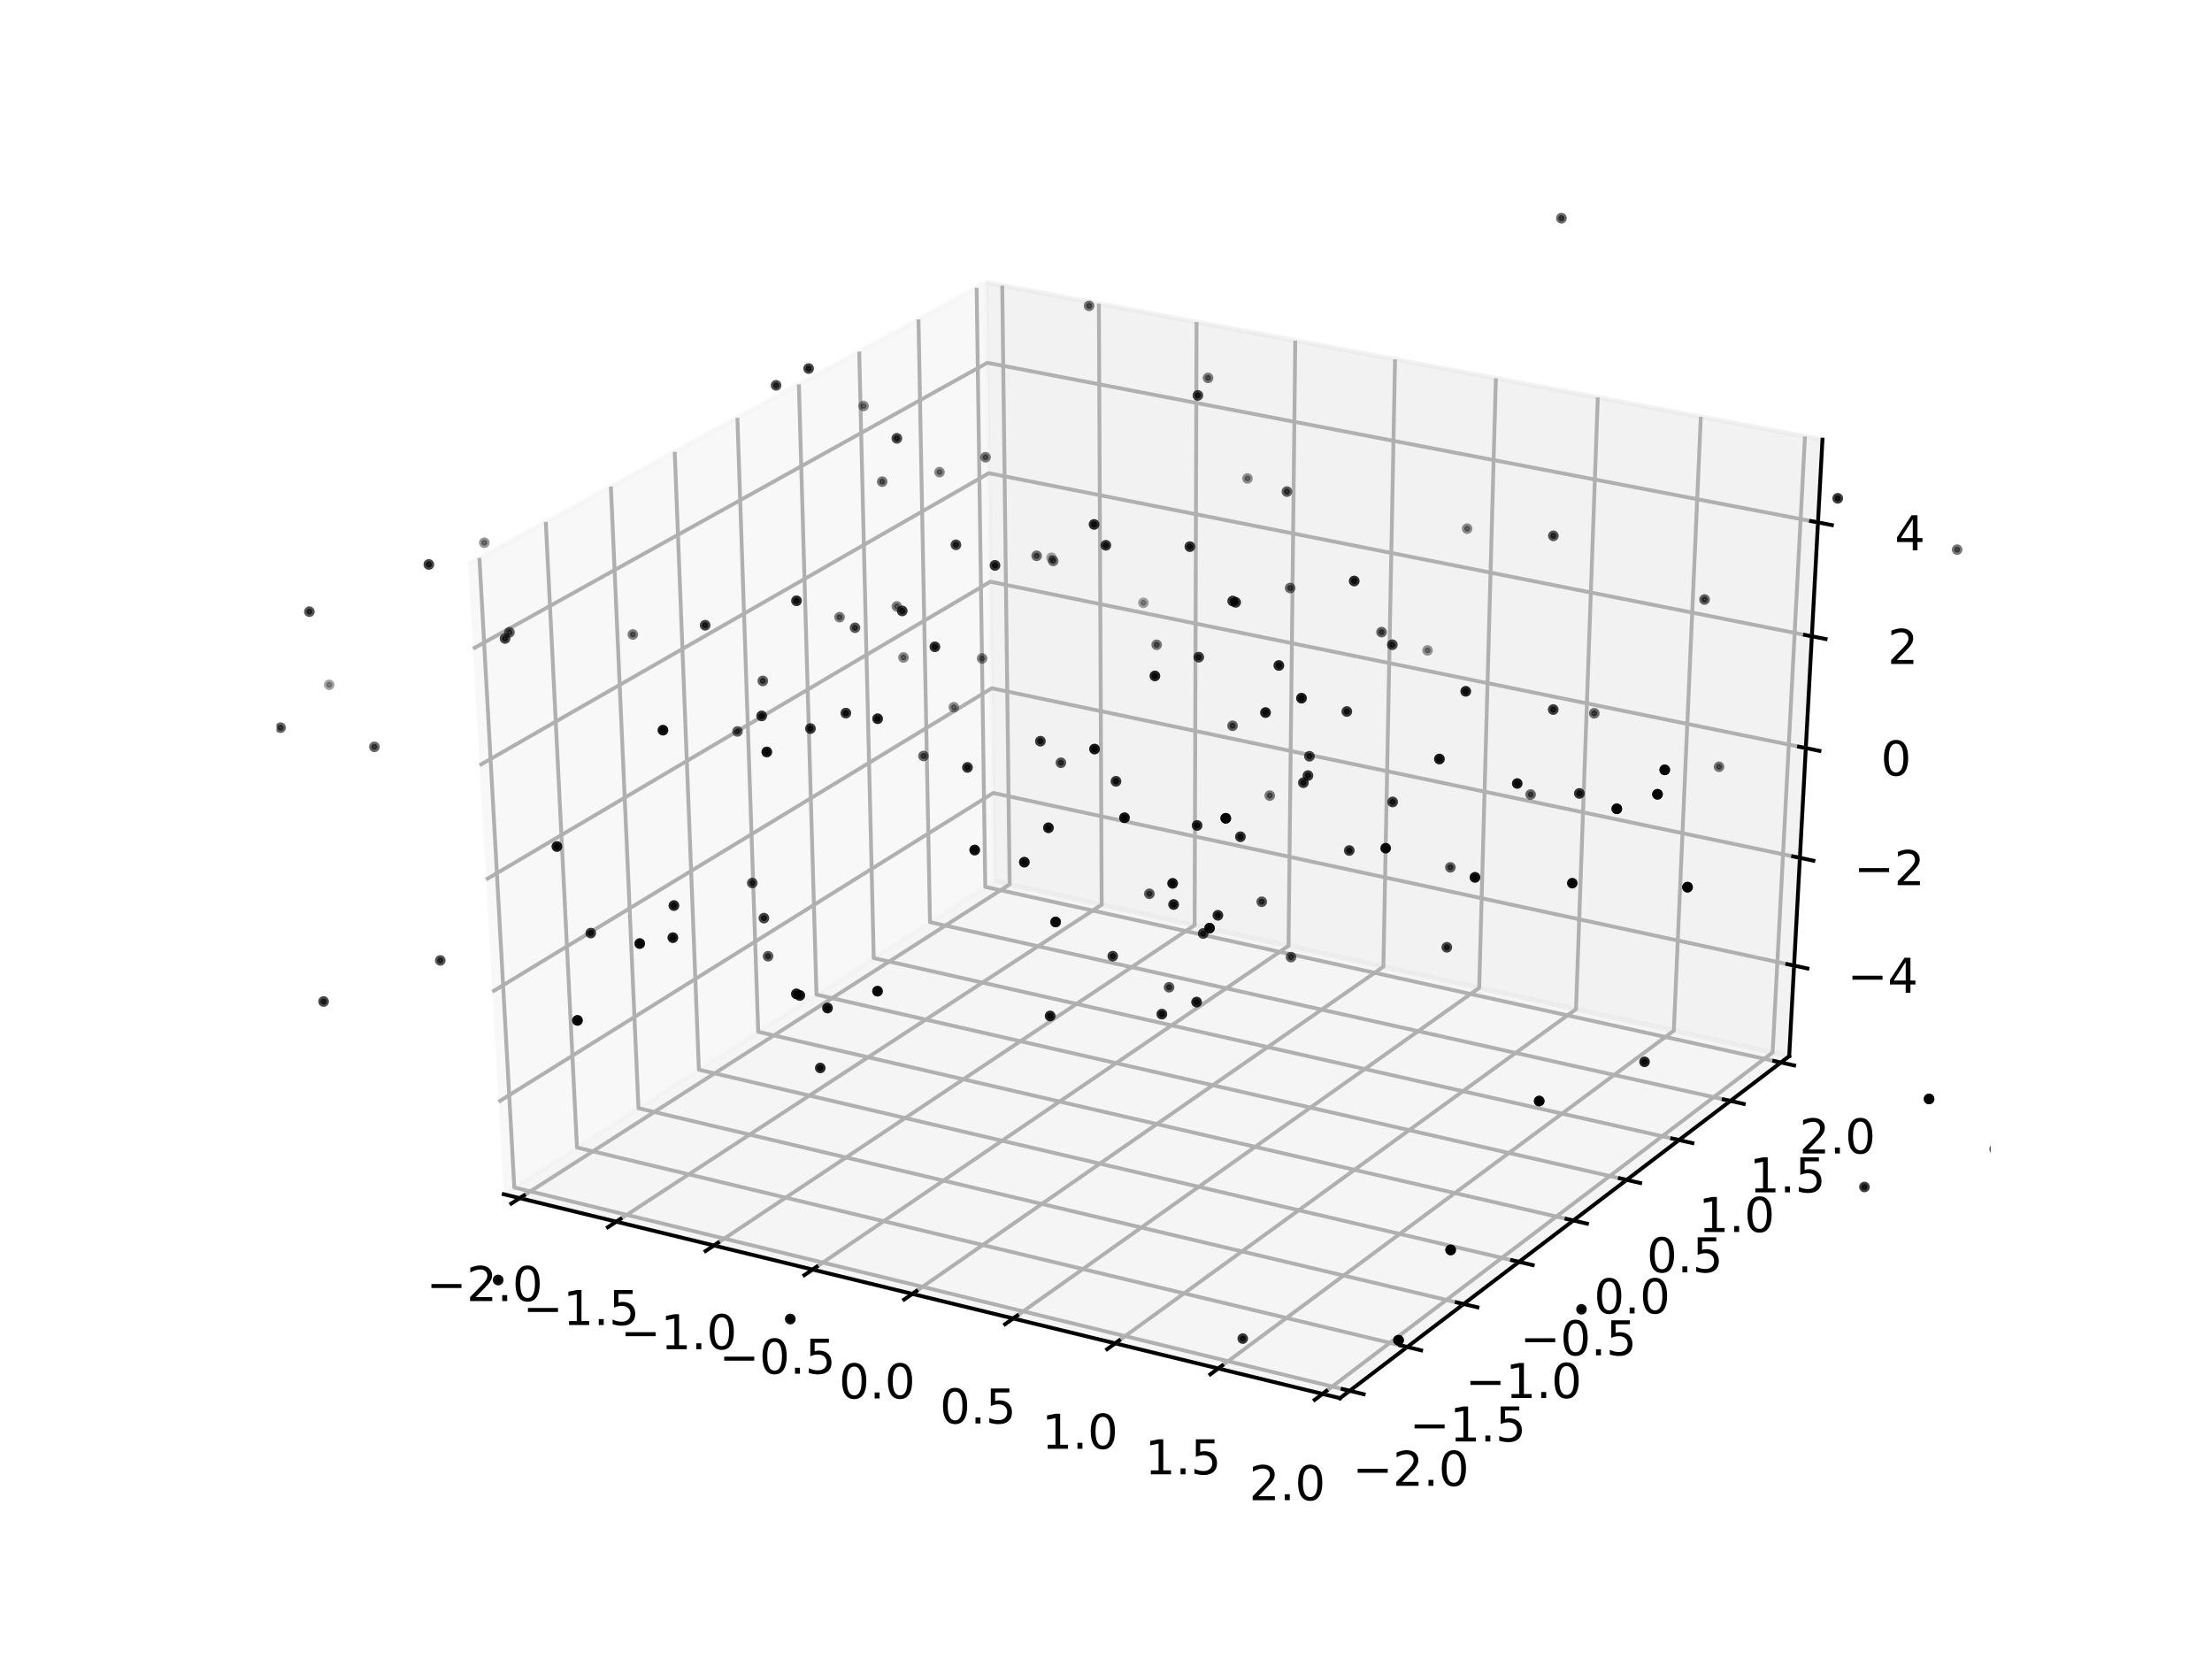 <?xml version="1.0" encoding="utf-8" standalone="no"?>
<!DOCTYPE svg PUBLIC "-//W3C//DTD SVG 1.1//EN"
  "http://www.w3.org/Graphics/SVG/1.1/DTD/svg11.dtd">
<!-- Created with matplotlib (http://matplotlib.org/) -->
<svg height="345.6pt" version="1.1" viewBox="0 0 460.8 345.6" width="460.8pt" xmlns="http://www.w3.org/2000/svg" xmlns:xlink="http://www.w3.org/1999/xlink">
 <defs>
  <style type="text/css">
*{stroke-linecap:butt;stroke-linejoin:round;}
  </style>
 </defs>
 <g id="figure_1">
  <g id="patch_1">
   <path d="M 0 345.6 
L 460.8 345.6 
L 460.8 0 
L 0 0 
z
" style="fill:#ffffff;"/>
  </g>
  <g id="patch_2">
   <path d="M 57.6 307.584 
L 414.72 307.584 
L 414.72 41.472 
L 57.6 41.472 
z
" style="fill:#ffffff;"/>
  </g>
  <g id="pane3d_1">
   <g id="patch_3">
    <path d="M 104.942 248.783 
L 207.151 183.538 
L 205.45 58.866 
L 97.541 117.487 
" style="fill:#f2f2f2;opacity:0.5;stroke:#f2f2f2;stroke-linejoin:miter;"/>
   </g>
  </g>
  <g id="pane3d_2">
   <g id="patch_4">
    <path d="M 207.151 183.538 
L 372.721 220.014 
L 379.649 91.583 
L 205.45 58.866 
" style="fill:#e6e6e6;opacity:0.5;stroke:#e6e6e6;stroke-linejoin:miter;"/>
   </g>
  </g>
  <g id="pane3d_3">
   <g id="patch_5">
    <path d="M 104.942 248.783 
L 279.144 291.265 
L 372.721 220.014 
L 207.151 183.538 
" style="fill:#ececec;opacity:0.5;stroke:#ececec;stroke-linejoin:miter;"/>
   </g>
  </g>
  <g id="axis3d_1">
   <g id="line2d_1">
    <path d="M 104.942 248.783 
L 279.144 291.265 
" style="fill:none;stroke:#000000;stroke-linecap:square;stroke-width:0.8;"/>
   </g>
   <g id="Line3DCollection_1">
    <path d="M 108.273 249.595 
L 210.328 184.238 
L 208.785 59.493 
" style="fill:none;stroke:#b0b0b0;stroke-width:0.8;"/>
    <path d="M 128.387 254.5 
L 229.5 188.461 
L 228.918 63.274 
" style="fill:none;stroke:#b0b0b0;stroke-width:0.8;"/>
    <path d="M 148.719 259.459 
L 248.864 192.728 
L 249.265 67.095 
" style="fill:none;stroke:#b0b0b0;stroke-width:0.8;"/>
    <path d="M 169.273 264.471 
L 268.424 197.037 
L 269.828 70.957 
" style="fill:none;stroke:#b0b0b0;stroke-width:0.8;"/>
    <path d="M 190.052 269.538 
L 288.183 201.39 
L 290.61 74.86 
" style="fill:none;stroke:#b0b0b0;stroke-width:0.8;"/>
    <path d="M 211.061 274.662 
L 308.144 205.787 
L 311.616 78.805 
" style="fill:none;stroke:#b0b0b0;stroke-width:0.8;"/>
    <path d="M 232.303 279.842 
L 328.31 210.23 
L 332.848 82.793 
" style="fill:none;stroke:#b0b0b0;stroke-width:0.8;"/>
    <path d="M 253.781 285.08 
L 348.684 214.718 
L 354.312 86.824 
" style="fill:none;stroke:#b0b0b0;stroke-width:0.8;"/>
    <path d="M 275.5 290.376 
L 369.27 219.254 
L 376.009 90.899 
" style="fill:none;stroke:#b0b0b0;stroke-width:0.8;"/>
   </g>
   <g id="xtick_1">
    <g id="line2d_2">
     <path d="M 109.152 249.032 
L 106.512 250.723 
" style="fill:none;stroke:#000000;stroke-linecap:square;stroke-width:0.8;"/>
    </g>
    <g id="text_1">
     <!-- −2.0 -->
     <defs>
      <path d="M 10.594 35.5 
L 73.188 35.5 
L 73.188 27.203 
L 10.594 27.203 
z
" id="DejaVuSans-2212"/>
      <path d="M 19.188 8.297 
L 53.609 8.297 
L 53.609 0 
L 7.328 0 
L 7.328 8.297 
Q 12.938 14.109 22.625 23.891 
Q 32.328 33.688 34.812 36.531 
Q 39.547 41.844 41.422 45.531 
Q 43.312 49.219 43.312 52.781 
Q 43.312 58.594 39.234 62.25 
Q 35.156 65.922 28.609 65.922 
Q 23.969 65.922 18.812 64.312 
Q 13.672 62.703 7.812 59.422 
L 7.812 69.391 
Q 13.766 71.781 18.938 73 
Q 24.125 74.219 28.422 74.219 
Q 39.75 74.219 46.484 68.547 
Q 53.219 62.891 53.219 53.422 
Q 53.219 48.922 51.531 44.891 
Q 49.859 40.875 45.406 35.406 
Q 44.188 33.984 37.641 27.219 
Q 31.109 20.453 19.188 8.297 
z
" id="DejaVuSans-32"/>
      <path d="M 10.688 12.406 
L 21 12.406 
L 21 0 
L 10.688 0 
z
" id="DejaVuSans-2e"/>
      <path d="M 31.781 66.406 
Q 24.172 66.406 20.328 58.906 
Q 16.5 51.422 16.5 36.375 
Q 16.5 21.391 20.328 13.891 
Q 24.172 6.391 31.781 6.391 
Q 39.453 6.391 43.281 13.891 
Q 47.125 21.391 47.125 36.375 
Q 47.125 51.422 43.281 58.906 
Q 39.453 66.406 31.781 66.406 
z
M 31.781 74.219 
Q 44.047 74.219 50.516 64.516 
Q 56.984 54.828 56.984 36.375 
Q 56.984 17.969 50.516 8.266 
Q 44.047 -1.422 31.781 -1.422 
Q 19.531 -1.422 13.062 8.266 
Q 6.594 17.969 6.594 36.375 
Q 6.594 54.828 13.062 64.516 
Q 19.531 74.219 31.781 74.219 
z
" id="DejaVuSans-30"/>
     </defs>
     <g transform="translate(88.813 271.037)scale(0.1 -0.1)">
      <use xlink:href="#DejaVuSans-2212"/>
      <use x="83.789" xlink:href="#DejaVuSans-32"/>
      <use x="147.412" xlink:href="#DejaVuSans-2e"/>
      <use x="179.199" xlink:href="#DejaVuSans-30"/>
     </g>
    </g>
   </g>
   <g id="xtick_2">
    <g id="line2d_3">
     <path d="M 129.258 253.931 
L 126.641 255.64 
" style="fill:none;stroke:#000000;stroke-linecap:square;stroke-width:0.8;"/>
    </g>
    <g id="text_2">
     <!-- −1.5 -->
     <defs>
      <path d="M 12.406 8.297 
L 28.516 8.297 
L 28.516 63.922 
L 10.984 60.406 
L 10.984 69.391 
L 28.422 72.906 
L 38.281 72.906 
L 38.281 8.297 
L 54.391 8.297 
L 54.391 0 
L 12.406 0 
z
" id="DejaVuSans-31"/>
      <path d="M 10.797 72.906 
L 49.516 72.906 
L 49.516 64.594 
L 19.828 64.594 
L 19.828 46.734 
Q 21.969 47.469 24.109 47.828 
Q 26.266 48.188 28.422 48.188 
Q 40.625 48.188 47.75 41.5 
Q 54.891 34.812 54.891 23.391 
Q 54.891 11.625 47.562 5.094 
Q 40.234 -1.422 26.906 -1.422 
Q 22.312 -1.422 17.547 -0.641 
Q 12.797 0.141 7.719 1.703 
L 7.719 11.625 
Q 12.109 9.234 16.797 8.062 
Q 21.484 6.891 26.703 6.891 
Q 35.156 6.891 40.078 11.328 
Q 45.016 15.766 45.016 23.391 
Q 45.016 31 40.078 35.438 
Q 35.156 39.891 26.703 39.891 
Q 22.75 39.891 18.812 39.016 
Q 14.891 38.141 10.797 36.281 
z
" id="DejaVuSans-35"/>
     </defs>
     <g transform="translate(108.924 276.026)scale(0.1 -0.1)">
      <use xlink:href="#DejaVuSans-2212"/>
      <use x="83.789" xlink:href="#DejaVuSans-31"/>
      <use x="147.412" xlink:href="#DejaVuSans-2e"/>
      <use x="179.199" xlink:href="#DejaVuSans-35"/>
     </g>
    </g>
   </g>
   <g id="xtick_3">
    <g id="line2d_4">
     <path d="M 149.583 258.883 
L 146.989 260.611 
" style="fill:none;stroke:#000000;stroke-linecap:square;stroke-width:0.8;"/>
    </g>
    <g id="text_3">
     <!-- −1.0 -->
     <g transform="translate(129.254 281.069)scale(0.1 -0.1)">
      <use xlink:href="#DejaVuSans-2212"/>
      <use x="83.789" xlink:href="#DejaVuSans-31"/>
      <use x="147.412" xlink:href="#DejaVuSans-2e"/>
      <use x="179.199" xlink:href="#DejaVuSans-30"/>
     </g>
    </g>
   </g>
   <g id="xtick_4">
    <g id="line2d_5">
     <path d="M 170.128 263.889 
L 167.56 265.636 
" style="fill:none;stroke:#000000;stroke-linecap:square;stroke-width:0.8;"/>
    </g>
    <g id="text_4">
     <!-- −0.5 -->
     <g transform="translate(149.806 286.167)scale(0.1 -0.1)">
      <use xlink:href="#DejaVuSans-2212"/>
      <use x="83.789" xlink:href="#DejaVuSans-30"/>
      <use x="147.412" xlink:href="#DejaVuSans-2e"/>
      <use x="179.199" xlink:href="#DejaVuSans-35"/>
     </g>
    </g>
   </g>
   <g id="xtick_5">
    <g id="line2d_6">
     <path d="M 190.899 268.95 
L 188.356 270.717 
" style="fill:none;stroke:#000000;stroke-linecap:square;stroke-width:0.8;"/>
    </g>
    <g id="text_5">
     <!-- 0.0 -->
     <g transform="translate(174.774 291.321)scale(0.1 -0.1)">
      <use xlink:href="#DejaVuSans-30"/>
      <use x="63.623" xlink:href="#DejaVuSans-2e"/>
      <use x="95.41" xlink:href="#DejaVuSans-30"/>
     </g>
    </g>
   </g>
   <g id="xtick_6">
    <g id="line2d_7">
     <path d="M 211.899 274.067 
L 209.382 275.853 
" style="fill:none;stroke:#000000;stroke-linecap:square;stroke-width:0.8;"/>
    </g>
    <g id="text_6">
     <!-- 0.5 -->
     <g transform="translate(195.782 296.533)scale(0.1 -0.1)">
      <use xlink:href="#DejaVuSans-30"/>
      <use x="63.623" xlink:href="#DejaVuSans-2e"/>
      <use x="95.41" xlink:href="#DejaVuSans-35"/>
     </g>
    </g>
   </g>
   <g id="xtick_7">
    <g id="line2d_8">
     <path d="M 233.132 279.241 
L 230.641 281.046 
" style="fill:none;stroke:#000000;stroke-linecap:square;stroke-width:0.8;"/>
    </g>
    <g id="text_7">
     <!-- 1.0 -->
     <g transform="translate(217.023 301.802)scale(0.1 -0.1)">
      <use xlink:href="#DejaVuSans-31"/>
      <use x="63.623" xlink:href="#DejaVuSans-2e"/>
      <use x="95.41" xlink:href="#DejaVuSans-30"/>
     </g>
    </g>
   </g>
   <g id="xtick_8">
    <g id="line2d_9">
     <path d="M 254.601 284.472 
L 252.138 286.298 
" style="fill:none;stroke:#000000;stroke-linecap:square;stroke-width:0.8;"/>
    </g>
    <g id="text_8">
     <!-- 1.5 -->
     <g transform="translate(238.501 307.13)scale(0.1 -0.1)">
      <use xlink:href="#DejaVuSans-31"/>
      <use x="63.623" xlink:href="#DejaVuSans-2e"/>
      <use x="95.41" xlink:href="#DejaVuSans-35"/>
     </g>
    </g>
   </g>
   <g id="xtick_9">
    <g id="line2d_10">
     <path d="M 276.311 289.762 
L 273.876 291.608 
" style="fill:none;stroke:#000000;stroke-linecap:square;stroke-width:0.8;"/>
    </g>
    <g id="text_9">
     <!-- 2.0 -->
     <g transform="translate(260.221 312.518)scale(0.1 -0.1)">
      <use xlink:href="#DejaVuSans-32"/>
      <use x="63.623" xlink:href="#DejaVuSans-2e"/>
      <use x="95.41" xlink:href="#DejaVuSans-30"/>
     </g>
    </g>
   </g>
  </g>
  <g id="axis3d_2">
   <g id="line2d_11">
    <path d="M 372.721 220.014 
L 279.144 291.265 
" style="fill:none;stroke:#000000;stroke-linecap:square;stroke-width:0.8;"/>
   </g>
   <g id="Line3DCollection_2">
    <path d="M 99.872 116.221 
L 107.141 247.379 
L 281.164 289.727 
" style="fill:none;stroke:#b0b0b0;stroke-width:0.8;"/>
    <path d="M 113.697 108.711 
L 120.193 239.047 
L 293.147 280.603 
" style="fill:none;stroke:#b0b0b0;stroke-width:0.8;"/>
    <path d="M 127.256 101.345 
L 133.008 230.867 
L 304.902 271.652 
" style="fill:none;stroke:#b0b0b0;stroke-width:0.8;"/>
    <path d="M 140.559 94.118 
L 145.592 222.834 
L 316.436 262.87 
" style="fill:none;stroke:#b0b0b0;stroke-width:0.8;"/>
    <path d="M 153.61 87.028 
L 157.95 214.945 
L 327.754 254.253 
" style="fill:none;stroke:#b0b0b0;stroke-width:0.8;"/>
    <path d="M 166.419 80.069 
L 170.09 207.196 
L 338.862 245.794 
" style="fill:none;stroke:#b0b0b0;stroke-width:0.8;"/>
    <path d="M 178.991 73.24 
L 182.016 199.583 
L 349.767 237.491 
" style="fill:none;stroke:#b0b0b0;stroke-width:0.8;"/>
    <path d="M 191.333 66.535 
L 193.735 192.102 
L 360.474 229.339 
" style="fill:none;stroke:#b0b0b0;stroke-width:0.8;"/>
    <path d="M 203.451 59.952 
L 205.251 184.751 
L 370.987 221.334 
" style="fill:none;stroke:#b0b0b0;stroke-width:0.8;"/>
   </g>
   <g id="xtick_10">
    <g id="line2d_12">
     <path d="M 279.707 289.372 
L 284.08 290.437 
" style="fill:none;stroke:#000000;stroke-linecap:square;stroke-width:0.8;"/>
    </g>
    <g id="text_10">
     <!-- −2.0 -->
     <g transform="translate(281.769 309.524)scale(0.1 -0.1)">
      <use xlink:href="#DejaVuSans-2212"/>
      <use x="83.789" xlink:href="#DejaVuSans-32"/>
      <use x="147.412" xlink:href="#DejaVuSans-2e"/>
      <use x="179.199" xlink:href="#DejaVuSans-30"/>
     </g>
    </g>
   </g>
   <g id="xtick_11">
    <g id="line2d_13">
     <path d="M 291.7 280.255 
L 296.044 281.299 
" style="fill:none;stroke:#000000;stroke-linecap:square;stroke-width:0.8;"/>
    </g>
    <g id="text_11">
     <!-- −1.5 -->
     <g transform="translate(293.624 300.287)scale(0.1 -0.1)">
      <use xlink:href="#DejaVuSans-2212"/>
      <use x="83.789" xlink:href="#DejaVuSans-31"/>
      <use x="147.412" xlink:href="#DejaVuSans-2e"/>
      <use x="179.199" xlink:href="#DejaVuSans-35"/>
     </g>
    </g>
   </g>
   <g id="xtick_12">
    <g id="line2d_14">
     <path d="M 303.465 271.311 
L 307.781 272.335 
" style="fill:none;stroke:#000000;stroke-linecap:square;stroke-width:0.8;"/>
    </g>
    <g id="text_12">
     <!-- −1.0 -->
     <g transform="translate(305.253 291.226)scale(0.1 -0.1)">
      <use xlink:href="#DejaVuSans-2212"/>
      <use x="83.789" xlink:href="#DejaVuSans-31"/>
      <use x="147.412" xlink:href="#DejaVuSans-2e"/>
      <use x="179.199" xlink:href="#DejaVuSans-30"/>
     </g>
    </g>
   </g>
   <g id="xtick_13">
    <g id="line2d_15">
     <path d="M 315.008 262.536 
L 319.295 263.54 
" style="fill:none;stroke:#000000;stroke-linecap:square;stroke-width:0.8;"/>
    </g>
    <g id="text_13">
     <!-- −0.5 -->
     <g transform="translate(316.663 282.336)scale(0.1 -0.1)">
      <use xlink:href="#DejaVuSans-2212"/>
      <use x="83.789" xlink:href="#DejaVuSans-30"/>
      <use x="147.412" xlink:href="#DejaVuSans-2e"/>
      <use x="179.199" xlink:href="#DejaVuSans-35"/>
     </g>
    </g>
   </g>
   <g id="xtick_14">
    <g id="line2d_16">
     <path d="M 326.335 253.924 
L 330.595 254.91 
" style="fill:none;stroke:#000000;stroke-linecap:square;stroke-width:0.8;"/>
    </g>
    <g id="text_14">
     <!-- 0.0 -->
     <g transform="translate(332.05 273.612)scale(0.1 -0.1)">
      <use xlink:href="#DejaVuSans-30"/>
      <use x="63.623" xlink:href="#DejaVuSans-2e"/>
      <use x="95.41" xlink:href="#DejaVuSans-30"/>
     </g>
    </g>
   </g>
   <g id="xtick_15">
    <g id="line2d_17">
     <path d="M 337.453 245.472 
L 341.685 246.44 
" style="fill:none;stroke:#000000;stroke-linecap:square;stroke-width:0.8;"/>
    </g>
    <g id="text_15">
     <!-- 0.5 -->
     <g transform="translate(343.039 265.049)scale(0.1 -0.1)">
      <use xlink:href="#DejaVuSans-30"/>
      <use x="63.623" xlink:href="#DejaVuSans-2e"/>
      <use x="95.41" xlink:href="#DejaVuSans-35"/>
     </g>
    </g>
   </g>
   <g id="xtick_16">
    <g id="line2d_18">
     <path d="M 348.366 237.175 
L 352.572 238.125 
" style="fill:none;stroke:#000000;stroke-linecap:square;stroke-width:0.8;"/>
    </g>
    <g id="text_16">
     <!-- 1.0 -->
     <g transform="translate(353.828 256.643)scale(0.1 -0.1)">
      <use xlink:href="#DejaVuSans-31"/>
      <use x="63.623" xlink:href="#DejaVuSans-2e"/>
      <use x="95.41" xlink:href="#DejaVuSans-30"/>
     </g>
    </g>
   </g>
   <g id="xtick_17">
    <g id="line2d_19">
     <path d="M 359.082 229.029 
L 363.26 229.962 
" style="fill:none;stroke:#000000;stroke-linecap:square;stroke-width:0.8;"/>
    </g>
    <g id="text_17">
     <!-- 1.5 -->
     <g transform="translate(364.42 248.39)scale(0.1 -0.1)">
      <use xlink:href="#DejaVuSans-31"/>
      <use x="63.623" xlink:href="#DejaVuSans-2e"/>
      <use x="95.41" xlink:href="#DejaVuSans-35"/>
     </g>
    </g>
   </g>
   <g id="xtick_18">
    <g id="line2d_20">
     <path d="M 369.605 221.029 
L 373.756 221.945 
" style="fill:none;stroke:#000000;stroke-linecap:square;stroke-width:0.8;"/>
    </g>
    <g id="text_18">
     <!-- 2.0 -->
     <g transform="translate(374.822 240.286)scale(0.1 -0.1)">
      <use xlink:href="#DejaVuSans-32"/>
      <use x="63.623" xlink:href="#DejaVuSans-2e"/>
      <use x="95.41" xlink:href="#DejaVuSans-30"/>
     </g>
    </g>
   </g>
  </g>
  <g id="axis3d_3">
   <g id="line2d_21">
    <path d="M 372.721 220.014 
L 379.649 91.583 
" style="fill:none;stroke:#000000;stroke-linecap:square;stroke-width:0.8;"/>
   </g>
   <g id="Line3DCollection_3">
    <path d="M 373.739 201.152 
L 206.901 165.194 
L 103.856 229.528 
" style="fill:none;stroke:#b0b0b0;stroke-width:0.8;"/>
    <path d="M 374.95 178.703 
L 206.603 143.377 
L 102.564 206.599 
" style="fill:none;stroke:#b0b0b0;stroke-width:0.8;"/>
    <path d="M 376.183 155.84 
L 206.3 121.175 
L 101.247 183.234 
" style="fill:none;stroke:#b0b0b0;stroke-width:0.8;"/>
    <path d="M 377.439 132.553 
L 205.992 98.578 
L 99.905 159.42 
" style="fill:none;stroke:#b0b0b0;stroke-width:0.8;"/>
    <path d="M 378.718 108.829 
L 205.678 75.576 
L 98.536 135.144 
" style="fill:none;stroke:#b0b0b0;stroke-width:0.8;"/>
   </g>
   <g id="xtick_19">
    <g id="line2d_22">
     <path d="M 372.346 200.851 
L 376.526 201.752 
" style="fill:none;stroke:#000000;stroke-linecap:square;stroke-width:0.8;"/>
    </g>
    <g id="text_19">
     <!-- −4 -->
     <defs>
      <path d="M 37.797 64.312 
L 12.891 25.391 
L 37.797 25.391 
z
M 35.203 72.906 
L 47.609 72.906 
L 47.609 25.391 
L 58.016 25.391 
L 58.016 17.188 
L 47.609 17.188 
L 47.609 0 
L 37.797 0 
L 37.797 17.188 
L 4.891 17.188 
L 4.891 26.703 
z
" id="DejaVuSans-34"/>
     </defs>
     <g transform="translate(384.838 206.808)scale(0.1 -0.1)">
      <use xlink:href="#DejaVuSans-2212"/>
      <use x="83.789" xlink:href="#DejaVuSans-34"/>
     </g>
    </g>
   </g>
   <g id="xtick_20">
    <g id="line2d_23">
     <path d="M 373.544 178.408 
L 377.764 179.293 
" style="fill:none;stroke:#000000;stroke-linecap:square;stroke-width:0.8;"/>
    </g>
    <g id="text_20">
     <!-- −2 -->
     <g transform="translate(386.215 184.392)scale(0.1 -0.1)">
      <use xlink:href="#DejaVuSans-2212"/>
      <use x="83.789" xlink:href="#DejaVuSans-32"/>
     </g>
    </g>
   </g>
   <g id="xtick_21">
    <g id="line2d_24">
     <path d="M 374.764 155.551 
L 379.024 156.42 
" style="fill:none;stroke:#000000;stroke-linecap:square;stroke-width:0.8;"/>
    </g>
    <g id="text_21">
     <!-- 0 -->
     <g transform="translate(391.806 161.565)scale(0.1 -0.1)">
      <use xlink:href="#DejaVuSans-30"/>
     </g>
    </g>
   </g>
   <g id="xtick_22">
    <g id="line2d_25">
     <path d="M 376.006 132.269 
L 380.307 133.121 
" style="fill:none;stroke:#000000;stroke-linecap:square;stroke-width:0.8;"/>
    </g>
    <g id="text_22">
     <!-- 2 -->
     <g transform="translate(393.233 138.314)scale(0.1 -0.1)">
      <use xlink:href="#DejaVuSans-32"/>
     </g>
    </g>
   </g>
   <g id="xtick_23">
    <g id="line2d_26">
     <path d="M 377.272 108.551 
L 381.614 109.386 
" style="fill:none;stroke:#000000;stroke-linecap:square;stroke-width:0.8;"/>
    </g>
    <g id="text_23">
     <!-- 4 -->
     <g transform="translate(394.687 114.629)scale(0.1 -0.1)">
      <use xlink:href="#DejaVuSans-34"/>
     </g>
    </g>
   </g>
  </g>
  <g id="axes_1">
   <g id="Path3DCollection_1">
    <defs>
     <path d="M 0 0.612 
C 0.162 0.612 0.318 0.548 0.433 0.433 
C 0.548 0.318 0.612 0.162 0.612 0 
C 0.612 -0.162 0.548 -0.318 0.433 -0.433 
C 0.318 -0.548 0.162 -0.612 0 -0.612 
C -0.162 -0.612 -0.318 -0.548 -0.433 -0.433 
C -0.548 -0.318 -0.612 -0.162 -0.612 0 
C -0.612 0.162 -0.548 0.318 -0.433 0.433 
C -0.318 0.548 -0.162 0.612 0 0.612 
z
" id="C0_0_94767a3390"/>
    </defs>
    <g clip-path="url(#p6bba838365)">
     <use style="fill-opacity:0.56;stroke:#000000;stroke-opacity:0.56;" x="201.538" xlink:href="#C0_0_94767a3390" y="159.872"/>
    </g>
    <g clip-path="url(#p6bba838365)">
     <use style="fill-opacity:0.698;stroke:#000000;stroke-opacity:0.698;" x="159.736" xlink:href="#C0_0_94767a3390" y="156.65"/>
    </g>
    <g clip-path="url(#p6bba838365)">
     <use style="fill-opacity:0.584;stroke:#000000;stroke-opacity:0.584;" x="249.376" xlink:href="#C0_0_94767a3390" y="171.956"/>
    </g>
    <g clip-path="url(#p6bba838365)">
     <use style="fill-opacity:0.335;stroke:#000000;stroke-opacity:0.335;" x="215.953" xlink:href="#C0_0_94767a3390" y="115.784"/>
    </g>
    <g clip-path="url(#p6bba838365)">
     <use style="fill-opacity:0.735;stroke:#000000;stroke-opacity:0.735;" x="133.266" xlink:href="#C0_0_94767a3390" y="196.56"/>
    </g>
    <g clip-path="url(#p6bba838365)">
     <use style="fill-opacity:0.571;stroke:#000000;stroke-opacity:0.571;" x="165.931" xlink:href="#C0_0_94767a3390" y="125.15"/>
    </g>
    <g clip-path="url(#p6bba838365)">
     <use style="fill-opacity:0.876;stroke:#000000;stroke-opacity:0.876;" x="336.808" xlink:href="#C0_0_94767a3390" y="168.487"/>
    </g>
    <g clip-path="url(#p6bba838365)">
     <use style="fill-opacity:0.608;stroke:#000000;stroke-opacity:0.608;" x="244.487" xlink:href="#C0_0_94767a3390" y="188.427"/>
    </g>
    <g clip-path="url(#p6bba838365)">
     <use style="fill-opacity:0.386;stroke:#000000;stroke-opacity:0.386;" x="268.09" xlink:href="#C0_0_94767a3390" y="102.405"/>
    </g>
    <g clip-path="url(#p6bba838365)">
     <use style="fill-opacity:0.474;stroke:#000000;stroke-opacity:0.474;" x="290.042" xlink:href="#C0_0_94767a3390" y="134.307"/>
    </g>
    <g clip-path="url(#p6bba838365)">
     <use style="fill-opacity:0.774;stroke:#000000;stroke-opacity:0.774;" x="182.801" xlink:href="#C0_0_94767a3390" y="206.482"/>
    </g>
    <g clip-path="url(#p6bba838365)">
     <use style="fill-opacity:0.927;stroke:#000000;stroke-opacity:0.927;" x="302.198" xlink:href="#C0_0_94767a3390" y="260.379"/>
    </g>
    <g clip-path="url(#p6bba838365)">
     <use style="fill-opacity:0.68;stroke:#000000;stroke-opacity:0.68;" x="244.284" xlink:href="#C0_0_94767a3390" y="184.023"/>
    </g>
    <g clip-path="url(#p6bba838365)">
     <use style="fill-opacity:0.553;stroke:#000000;stroke-opacity:0.553;" x="158.667" xlink:href="#C0_0_94767a3390" y="149.135"/>
    </g>
    <g clip-path="url(#p6bba838365)">
     <use style="fill-opacity:0.555;stroke:#000000;stroke-opacity:0.555;" x="258.399" xlink:href="#C0_0_94767a3390" y="174.308"/>
    </g>
    <g clip-path="url(#p6bba838365)">
     <use style="fill-opacity:0.473;stroke:#000000;stroke-opacity:0.473;" x="168.45" xlink:href="#C0_0_94767a3390" y="76.774"/>
    </g>
    <g clip-path="url(#p6bba838365)">
     <use style="fill-opacity:0.45;stroke:#000000;stroke-opacity:0.45;" x="161.674" xlink:href="#C0_0_94767a3390" y="80.271"/>
    </g>
    <g clip-path="url(#p6bba838365)">
     <use style="fill-opacity:0.377;stroke:#000000;stroke-opacity:0.377;" x="58.444" xlink:href="#C0_0_94767a3390" y="151.589"/>
    </g>
    <g clip-path="url(#p6bba838365)">
     <use style="fill-opacity:0.38;stroke:#000000;stroke-opacity:0.38;" x="158.908" xlink:href="#C0_0_94767a3390" y="141.848"/>
    </g>
    <g clip-path="url(#p6bba838365)">
     <use style="fill-opacity:0.544;stroke:#000000;stroke-opacity:0.544;" x="232.479" xlink:href="#C0_0_94767a3390" y="162.761"/>
    </g>
    <g clip-path="url(#p6bba838365)">
     <use style="fill-opacity:0.496;stroke:#000000;stroke-opacity:0.496;" x="249.723" xlink:href="#C0_0_94767a3390" y="136.896"/>
    </g>
    <g clip-path="url(#p6bba838365)">
     <use style="fill-opacity:0.524;stroke:#000000;stroke-opacity:0.524;" x="168.825" xlink:href="#C0_0_94767a3390" y="151.776"/>
    </g>
    <g clip-path="url(#p6bba838365)">
     <use style="fill-opacity:0.578;stroke:#000000;stroke-opacity:0.578;" x="253.707" xlink:href="#C0_0_94767a3390" y="190.676"/>
    </g>
    <g clip-path="url(#p6bba838365)">
     <use style="fill-opacity:0.524;stroke:#000000;stroke-opacity:0.524;" x="382.833" xlink:href="#C0_0_94767a3390" y="103.812"/>
    </g>
    <g clip-path="url(#p6bba838365)">
     <use style="fill-opacity:0.342;stroke:#000000;stroke-opacity:0.342;" x="268.762" xlink:href="#C0_0_94767a3390" y="122.491"/>
    </g>
    <g clip-path="url(#p6bba838365)">
     <use style="fill-opacity:0.898;stroke:#000000;stroke-opacity:0.898;" x="346.797" xlink:href="#C0_0_94767a3390" y="160.377"/>
    </g>
    <g clip-path="url(#p6bba838365)">
     <use style="fill-opacity:0.641;stroke:#000000;stroke-opacity:0.641;" x="263.633" xlink:href="#C0_0_94767a3390" y="148.442"/>
    </g>
    <g clip-path="url(#p6bba838365)">
     <use style="fill-opacity:0.669;stroke:#000000;stroke-opacity:0.669;" x="218.406" xlink:href="#C0_0_94767a3390" y="172.442"/>
    </g>
    <g clip-path="url(#p6bba838365)">
     <use style="fill-opacity:0.667;stroke:#000000;stroke-opacity:0.667;" x="140.169" xlink:href="#C0_0_94767a3390" y="195.33"/>
    </g>
    <g clip-path="url(#p6bba838365)">
     <use style="fill-opacity:0.517;stroke:#000000;stroke-opacity:0.517;" x="216.729" xlink:href="#C0_0_94767a3390" y="154.402"/>
    </g>
    <g clip-path="url(#p6bba838365)">
     <use style="fill-opacity:0.706;stroke:#000000;stroke-opacity:0.706;" x="234.248" xlink:href="#C0_0_94767a3390" y="170.355"/>
    </g>
    <g clip-path="url(#p6bba838365)">
     <use style="fill-opacity:0.752;stroke:#000000;stroke-opacity:0.752;" x="164.633" xlink:href="#C0_0_94767a3390" y="274.775"/>
    </g>
    <g clip-path="url(#p6bba838365)">
     <use style="fill-opacity:0.704;stroke:#000000;stroke-opacity:0.704;" x="213.386" xlink:href="#C0_0_94767a3390" y="179.612"/>
    </g>
    <g clip-path="url(#p6bba838365)">
     <use style="fill-opacity:0.482;stroke:#000000;stroke-opacity:0.482;" x="199.135" xlink:href="#C0_0_94767a3390" y="113.489"/>
    </g>
    <g clip-path="url(#p6bba838365)">
     <use style="fill-opacity:0.549;stroke:#000000;stroke-opacity:0.549;" x="176.205" xlink:href="#C0_0_94767a3390" y="148.55"/>
    </g>
    <g clip-path="url(#p6bba838365)">
     <use style="fill-opacity:0.625;stroke:#000000;stroke-opacity:0.625;" x="240.591" xlink:href="#C0_0_94767a3390" y="140.809"/>
    </g>
    <g clip-path="url(#p6bba838365)">
     <use style="fill-opacity:0.866;stroke:#000000;stroke-opacity:0.866;" x="401.859" xlink:href="#C0_0_94767a3390" y="228.935"/>
    </g>
    <g clip-path="url(#p6bba838365)">
     <use style="fill-opacity:0.618;stroke:#000000;stroke-opacity:0.618;" x="182.824" xlink:href="#C0_0_94767a3390" y="149.726"/>
    </g>
    <g clip-path="url(#p6bba838365)">
     <use style="fill-opacity:0.687;stroke:#000000;stroke-opacity:0.687;" x="228.013" xlink:href="#C0_0_94767a3390" y="156.041"/>
    </g>
    <g clip-path="url(#p6bba838365)">
     <use style="fill-opacity:0.368;stroke:#000000;stroke-opacity:0.368;" x="355.085" xlink:href="#C0_0_94767a3390" y="124.888"/>
    </g>
    <g clip-path="url(#p6bba838365)">
     <use style="fill-opacity:0.529;stroke:#000000;stroke-opacity:0.529;" x="280.572" xlink:href="#C0_0_94767a3390" y="148.223"/>
    </g>
    <g clip-path="url(#p6bba838365)">
     <use style="fill-opacity:0.606;stroke:#000000;stroke-opacity:0.606;" x="266.411" xlink:href="#C0_0_94767a3390" y="138.632"/>
    </g>
    <g clip-path="url(#p6bba838365)">
     <use style="fill-opacity:0.557;stroke:#000000;stroke-opacity:0.557;" x="194.756" xlink:href="#C0_0_94767a3390" y="134.745"/>
    </g>
    <g clip-path="url(#p6bba838365)">
     <use style="fill-opacity:0.726;stroke:#000000;stroke-opacity:0.726;" x="427.865" xlink:href="#C0_0_94767a3390" y="246.141"/>
    </g>
    <g clip-path="url(#p6bba838365)">
     <use style="fill-opacity:0.955;stroke:#000000;stroke-opacity:0.955;" x="351.545" xlink:href="#C0_0_94767a3390" y="184.811"/>
    </g>
    <g clip-path="url(#p6bba838365)">
     <use style="fill-opacity:0.76;stroke:#000000;stroke-opacity:0.76;" x="419.429" xlink:href="#C0_0_94767a3390" y="244.208"/>
    </g>
    <g clip-path="url(#p6bba838365)">
     <use style="fill-opacity:0.527;stroke:#000000;stroke-opacity:0.527;" x="271.518" xlink:href="#C0_0_94767a3390" y="163.045"/>
    </g>
    <g clip-path="url(#p6bba838365)">
     <use style="fill-opacity:0.411;stroke:#000000;stroke-opacity:0.411;" x="64.451" xlink:href="#C0_0_94767a3390" y="127.423"/>
    </g>
    <g clip-path="url(#p6bba838365)">
     <use style="fill-opacity:0.472;stroke:#000000;stroke-opacity:0.472;" x="105.206" xlink:href="#C0_0_94767a3390" y="133.007"/>
    </g>
    <g clip-path="url(#p6bba838365)">
     <use style="fill-opacity:0.607;stroke:#000000;stroke-opacity:0.607;" x="140.385" xlink:href="#C0_0_94767a3390" y="188.642"/>
    </g>
    <g clip-path="url(#p6bba838365)">
     <use style="fill-opacity:0.677;stroke:#000000;stroke-opacity:0.677;" x="299.853" xlink:href="#C0_0_94767a3390" y="158.115"/>
    </g>
    <g clip-path="url(#p6bba838365)">
     <use style="fill-opacity:0.307;stroke:#000000;stroke-opacity:0.307;" x="226.872" xlink:href="#C0_0_94767a3390" y="63.71"/>
    </g>
    <g clip-path="url(#p6bba838365)">
     <use style="fill-opacity:0.484;stroke:#000000;stroke-opacity:0.484;" x="146.892" xlink:href="#C0_0_94767a3390" y="130.248"/>
    </g>
    <g clip-path="url(#p6bba838365)">
     <use style="fill-opacity:0.415;stroke:#000000;stroke-opacity:0.415;" x="323.591" xlink:href="#C0_0_94767a3390" y="111.623"/>
    </g>
    <g clip-path="url(#p6bba838365)">
     <use style="fill-opacity:0.524;stroke:#000000;stroke-opacity:0.524;" x="272.471" xlink:href="#C0_0_94767a3390" y="161.567"/>
    </g>
    <g clip-path="url(#p6bba838365)">
     <use style="fill-opacity:0.904;stroke:#000000;stroke-opacity:0.904;" x="345.292" xlink:href="#C0_0_94767a3390" y="165.462"/>
    </g>
    <g clip-path="url(#p6bba838365)">
     <use style="fill-opacity:0.505;stroke:#000000;stroke-opacity:0.505;" x="250.648" xlink:href="#C0_0_94767a3390" y="194.454"/>
    </g>
    <g clip-path="url(#p6bba838365)">
     <use style="fill-opacity:0.678;stroke:#000000;stroke-opacity:0.678;" x="165.902" xlink:href="#C0_0_94767a3390" y="207.041"/>
    </g>
    <g clip-path="url(#p6bba838365)">
     <use style="fill-opacity:0.367;stroke:#000000;stroke-opacity:0.367;" x="325.272" xlink:href="#C0_0_94767a3390" y="45.457"/>
    </g>
    <g clip-path="url(#p6bba838365)">
     <use style="fill-opacity:0.547;stroke:#000000;stroke-opacity:0.547;" x="329.011" xlink:href="#C0_0_94767a3390" y="165.287"/>
    </g>
    <g clip-path="url(#p6bba838365)">
     <use style="fill-opacity:0.544;stroke:#000000;stroke-opacity:0.544;" x="230.366" xlink:href="#C0_0_94767a3390" y="113.594"/>
    </g>
    <g clip-path="url(#p6bba838365)">
     <use style="fill-opacity:0.665;stroke:#000000;stroke-opacity:0.665;" x="271.12" xlink:href="#C0_0_94767a3390" y="145.442"/>
    </g>
    <g clip-path="url(#p6bba838365)">
     <use style="fill-opacity:0.611;stroke:#000000;stroke-opacity:0.611;" x="249.273" xlink:href="#C0_0_94767a3390" y="208.75"/>
    </g>
    <g clip-path="url(#p6bba838365)">
     <use style="fill-opacity:0.678;stroke:#000000;stroke-opacity:0.678;" x="166.608" xlink:href="#C0_0_94767a3390" y="207.362"/>
    </g>
    <g clip-path="url(#p6bba838365)">
     <use style="fill-opacity:0.744;stroke:#000000;stroke-opacity:0.744;" x="251.975" xlink:href="#C0_0_94767a3390" y="193.347"/>
    </g>
    <g clip-path="url(#p6bba838365)">
     <use style="fill-opacity:0.356;stroke:#000000;stroke-opacity:0.356;" x="77.995" xlink:href="#C0_0_94767a3390" y="155.586"/>
    </g>
    <g clip-path="url(#p6bba838365)">
     <use style="fill-opacity:0.505;stroke:#000000;stroke-opacity:0.505;" x="290.113" xlink:href="#C0_0_94767a3390" y="167.063"/>
    </g>
    <g clip-path="url(#p6bba838365)">
     <use style="fill-opacity:0.475;stroke:#000000;stroke-opacity:0.475;" x="159.137" xlink:href="#C0_0_94767a3390" y="191.256"/>
    </g>
    <g clip-path="url(#p6bba838365)">
     <use style="fill-opacity:0.545;stroke:#000000;stroke-opacity:0.545;" x="207.274" xlink:href="#C0_0_94767a3390" y="117.782"/>
    </g>
    <g clip-path="url(#p6bba838365)">
     <use style="fill-opacity:0.619;stroke:#000000;stroke-opacity:0.619;" x="218.762" xlink:href="#C0_0_94767a3390" y="211.649"/>
    </g>
    <g clip-path="url(#p6bba838365)">
     <use style="fill-opacity:0.588;stroke:#000000;stroke-opacity:0.588;" x="242.038" xlink:href="#C0_0_94767a3390" y="211.266"/>
    </g>
    <g clip-path="url(#p6bba838365)">
     <use style="fill-opacity:0.866;stroke:#000000;stroke-opacity:0.866;" x="320.643" xlink:href="#C0_0_94767a3390" y="229.365"/>
    </g>
    <g clip-path="url(#p6bba838365)">
     <use style="fill-opacity:0.547;stroke:#000000;stroke-opacity:0.547;" x="247.87" xlink:href="#C0_0_94767a3390" y="113.872"/>
    </g>
    <g clip-path="url(#p6bba838365)">
     <use style="fill-opacity:0.681;stroke:#000000;stroke-opacity:0.681;" x="172.388" xlink:href="#C0_0_94767a3390" y="209.993"/>
    </g>
    <g clip-path="url(#p6bba838365)">
     <use style="fill-opacity:0.341;stroke:#000000;stroke-opacity:0.341;" x="332.113" xlink:href="#C0_0_94767a3390" y="148.585"/>
    </g>
    <g clip-path="url(#p6bba838365)">
     <use style="fill-opacity:0.571;stroke:#000000;stroke-opacity:0.571;" x="282.105" xlink:href="#C0_0_94767a3390" y="121.032"/>
    </g>
    <g clip-path="url(#p6bba838365)">
     <use style="fill-opacity:0.469;stroke:#000000;stroke-opacity:0.469;" x="272.778" xlink:href="#C0_0_94767a3390" y="157.544"/>
    </g>
    <g clip-path="url(#p6bba838365)">
     <use style="fill-opacity:0.571;stroke:#000000;stroke-opacity:0.571;" x="227.912" xlink:href="#C0_0_94767a3390" y="109.244"/>
    </g>
    <g clip-path="url(#p6bba838365)">
     <use style="fill-opacity:0.538;stroke:#000000;stroke-opacity:0.538;" x="187.944" xlink:href="#C0_0_94767a3390" y="127.266"/>
    </g>
    <g clip-path="url(#p6bba838365)">
     <use style="fill-opacity:0.478;stroke:#000000;stroke-opacity:0.478;" x="249.537" xlink:href="#C0_0_94767a3390" y="82.365"/>
    </g>
    <g clip-path="url(#p6bba838365)">
     <use style="fill-opacity:0.671;stroke:#000000;stroke-opacity:0.671;" x="116.013" xlink:href="#C0_0_94767a3390" y="176.34"/>
    </g>
    <g clip-path="url(#p6bba838365)">
     <use style="fill-opacity:0.736;stroke:#000000;stroke-opacity:0.736;" x="307.266" xlink:href="#C0_0_94767a3390" y="182.767"/>
    </g>
    <g clip-path="url(#p6bba838365)">
     <use style="fill-opacity:0.383;stroke:#000000;stroke-opacity:0.383;" x="106.123" xlink:href="#C0_0_94767a3390" y="131.725"/>
    </g>
    <g clip-path="url(#p6bba838365)">
     <use style="fill-opacity:0.519;stroke:#000000;stroke-opacity:0.519;" x="444.831" xlink:href="#C0_0_94767a3390" y="164.427"/>
    </g>
    <g clip-path="url(#p6bba838365)">
     <use style="fill-opacity:0.787;stroke:#000000;stroke-opacity:0.787;" x="219.907" xlink:href="#C0_0_94767a3390" y="192.062"/>
    </g>
    <g clip-path="url(#p6bba838365)">
     <use style="fill-opacity:0.743;stroke:#000000;stroke-opacity:0.743;" x="103.773" xlink:href="#C0_0_94767a3390" y="266.646"/>
    </g>
    <g clip-path="url(#p6bba838365)">
     <use style="fill-opacity:0.556;stroke:#000000;stroke-opacity:0.556;" x="257.409" xlink:href="#C0_0_94767a3390" y="125.474"/>
    </g>
    <g clip-path="url(#p6bba838365)">
     <use style="fill-opacity:0.555;stroke:#000000;stroke-opacity:0.555;" x="256.796" xlink:href="#C0_0_94767a3390" y="125.204"/>
    </g>
    <g clip-path="url(#p6bba838365)">
     <use style="fill-opacity:0.3;stroke:#000000;stroke-opacity:0.3;" x="205.297" xlink:href="#C0_0_94767a3390" y="95.245"/>
    </g>
    <g clip-path="url(#p6bba838365)">
     <use style="fill-opacity:0.737;stroke:#000000;stroke-opacity:0.737;" x="203.047" xlink:href="#C0_0_94767a3390" y="177.078"/>
    </g>
    <g clip-path="url(#p6bba838365)">
     <use style="fill-opacity:0.468;stroke:#000000;stroke-opacity:0.468;" x="67.407" xlink:href="#C0_0_94767a3390" y="208.627"/>
    </g>
    <g clip-path="url(#p6bba838365)">
     <use style="fill-opacity:0.799;stroke:#000000;stroke-opacity:0.799;" x="120.292" xlink:href="#C0_0_94767a3390" y="212.568"/>
    </g>
    <g clip-path="url(#p6bba838365)">
     <use style="fill-opacity:0.632;stroke:#000000;stroke-opacity:0.632;" x="305.339" xlink:href="#C0_0_94767a3390" y="144.013"/>
    </g>
    <g clip-path="url(#p6bba838365)">
     <use style="fill-opacity:0.483;stroke:#000000;stroke-opacity:0.483;" x="89.331" xlink:href="#C0_0_94767a3390" y="117.588"/>
    </g>
    <g clip-path="url(#p6bba838365)">
     <use style="fill-opacity:0.923;stroke:#000000;stroke-opacity:0.923;" x="255.351" xlink:href="#C0_0_94767a3390" y="170.463"/>
    </g>
    <g clip-path="url(#p6bba838365)">
     <use style="fill-opacity:0.461;stroke:#000000;stroke-opacity:0.461;" x="186.83" xlink:href="#C0_0_94767a3390" y="91.311"/>
    </g>
    <g clip-path="url(#p6bba838365)">
     <use style="fill-opacity:0.475;stroke:#000000;stroke-opacity:0.475;" x="301.402" xlink:href="#C0_0_94767a3390" y="197.338"/>
    </g>
    <g clip-path="url(#p6bba838365)">
     <use style="fill-opacity:0.724;stroke:#000000;stroke-opacity:0.724;" x="138.107" xlink:href="#C0_0_94767a3390" y="152.11"/>
    </g>
    <g clip-path="url(#p6bba838365)">
     <use style="fill-opacity:0.505;stroke:#000000;stroke-opacity:0.505;" x="323.568" xlink:href="#C0_0_94767a3390" y="147.809"/>
    </g>
    <g clip-path="url(#p6bba838365)">
     <use style="stroke:#000000;" x="291.343" xlink:href="#C0_0_94767a3390" y="279.199"/>
    </g>
    <g clip-path="url(#p6bba838365)">
     <use style="fill-opacity:0.587;stroke:#000000;stroke-opacity:0.587;" x="192.374" xlink:href="#C0_0_94767a3390" y="157.486"/>
    </g>
    <g clip-path="url(#p6bba838365)">
     <use style="fill-opacity:0.647;stroke:#000000;stroke-opacity:0.647;" x="178.111" xlink:href="#C0_0_94767a3390" y="130.772"/>
    </g>
    <g clip-path="url(#p6bba838365)">
     <use style="fill-opacity:0.64;stroke:#000000;stroke-opacity:0.64;" x="239.439" xlink:href="#C0_0_94767a3390" y="186.191"/>
    </g>
    <g clip-path="url(#p6bba838365)">
     <use style="fill-opacity:0.344;stroke:#000000;stroke-opacity:0.344;" x="238.192" xlink:href="#C0_0_94767a3390" y="125.577"/>
    </g>
    <g clip-path="url(#p6bba838365)">
     <use style="fill-opacity:0.766;stroke:#000000;stroke-opacity:0.766;" x="123.066" xlink:href="#C0_0_94767a3390" y="194.378"/>
    </g>
    <g clip-path="url(#p6bba838365)">
     <use style="fill-opacity:0.523;stroke:#000000;stroke-opacity:0.523;" x="183.778" xlink:href="#C0_0_94767a3390" y="100.341"/>
    </g>
    <g clip-path="url(#p6bba838365)">
     <use style="fill-opacity:0.942;stroke:#000000;stroke-opacity:0.942;" x="327.539" xlink:href="#C0_0_94767a3390" y="183.977"/>
    </g>
    <g clip-path="url(#p6bba838365)">
     <use style="fill-opacity:0.618;stroke:#000000;stroke-opacity:0.618;" x="268.938" xlink:href="#C0_0_94767a3390" y="199.383"/>
    </g>
    <g clip-path="url(#p6bba838365)">
     <use style="fill-opacity:0.411;stroke:#000000;stroke-opacity:0.411;" x="259.867" xlink:href="#C0_0_94767a3390" y="99.672"/>
    </g>
    <g clip-path="url(#p6bba838365)">
     <use style="fill-opacity:0.429;stroke:#000000;stroke-opacity:0.429;" x="305.63" xlink:href="#C0_0_94767a3390" y="110.123"/>
    </g>
    <g clip-path="url(#p6bba838365)">
     <use style="fill-opacity:0.837;stroke:#000000;stroke-opacity:0.837;" x="170.875" xlink:href="#C0_0_94767a3390" y="222.473"/>
    </g>
    <g clip-path="url(#p6bba838365)">
     <use style="fill-opacity:0.939;stroke:#000000;stroke-opacity:0.939;" x="329.449" xlink:href="#C0_0_94767a3390" y="272.751"/>
    </g>
    <g clip-path="url(#p6bba838365)">
     <use style="fill-opacity:0.657;stroke:#000000;stroke-opacity:0.657;" x="262.846" xlink:href="#C0_0_94767a3390" y="187.855"/>
    </g>
    <g clip-path="url(#p6bba838365)">
     <use style="fill-opacity:0.493;stroke:#000000;stroke-opacity:0.493;" x="131.831" xlink:href="#C0_0_94767a3390" y="132.17"/>
    </g>
    <g clip-path="url(#p6bba838365)">
     <use style="fill-opacity:0.619;stroke:#000000;stroke-opacity:0.619;" x="302.138" xlink:href="#C0_0_94767a3390" y="180.688"/>
    </g>
    <g clip-path="url(#p6bba838365)">
     <use style="fill-opacity:0.5;stroke:#000000;stroke-opacity:0.5;" x="251.655" xlink:href="#C0_0_94767a3390" y="78.727"/>
    </g>
    <g clip-path="url(#p6bba838365)">
     <use style="fill-opacity:0.43;stroke:#000000;stroke-opacity:0.43;" x="179.905" xlink:href="#C0_0_94767a3390" y="84.585"/>
    </g>
    <g clip-path="url(#p6bba838365)">
     <use style="fill-opacity:0.351;stroke:#000000;stroke-opacity:0.351;" x="68.583" xlink:href="#C0_0_94767a3390" y="142.658"/>
    </g>
    <g clip-path="url(#p6bba838365)">
     <use style="fill-opacity:0.437;stroke:#000000;stroke-opacity:0.437;" x="198.704" xlink:href="#C0_0_94767a3390" y="147.328"/>
    </g>
    <g clip-path="url(#p6bba838365)">
     <use style="fill-opacity:0.573;stroke:#000000;stroke-opacity:0.573;" x="318.858" xlink:href="#C0_0_94767a3390" y="165.513"/>
    </g>
    <g clip-path="url(#p6bba838365)">
     <use style="fill-opacity:0.523;stroke:#000000;stroke-opacity:0.523;" x="240.95" xlink:href="#C0_0_94767a3390" y="134.317"/>
    </g>
    <g clip-path="url(#p6bba838365)">
     <use style="fill-opacity:0.476;stroke:#000000;stroke-opacity:0.476;" x="186.818" xlink:href="#C0_0_94767a3390" y="126.322"/>
    </g>
    <g clip-path="url(#p6bba838365)">
     <use style="fill-opacity:0.635;stroke:#000000;stroke-opacity:0.635;" x="243.542" xlink:href="#C0_0_94767a3390" y="205.665"/>
    </g>
    <g clip-path="url(#p6bba838365)">
     <use style="fill-opacity:0.534;stroke:#000000;stroke-opacity:0.534;" x="407.702" xlink:href="#C0_0_94767a3390" y="114.495"/>
    </g>
    <g clip-path="url(#p6bba838365)">
     <use style="fill-opacity:0.336;stroke:#000000;stroke-opacity:0.336;" x="219.043" xlink:href="#C0_0_94767a3390" y="116.176"/>
    </g>
    <g clip-path="url(#p6bba838365)">
     <use style="fill-opacity:0.905;stroke:#000000;stroke-opacity:0.905;" x="316.067" xlink:href="#C0_0_94767a3390" y="163.213"/>
    </g>
    <g clip-path="url(#p6bba838365)">
     <use style="fill-opacity:0.618;stroke:#000000;stroke-opacity:0.618;" x="256.762" xlink:href="#C0_0_94767a3390" y="151.194"/>
    </g>
    <g clip-path="url(#p6bba838365)">
     <use style="fill-opacity:0.695;stroke:#000000;stroke-opacity:0.695;" x="156.712" xlink:href="#C0_0_94767a3390" y="183.945"/>
    </g>
    <g clip-path="url(#p6bba838365)">
     <use style="fill-opacity:0.643;stroke:#000000;stroke-opacity:0.643;" x="160.004" xlink:href="#C0_0_94767a3390" y="199.2"/>
    </g>
    <g clip-path="url(#p6bba838365)">
     <use style="fill-opacity:0.456;stroke:#000000;stroke-opacity:0.456;" x="188.21" xlink:href="#C0_0_94767a3390" y="136.957"/>
    </g>
    <g clip-path="url(#p6bba838365)">
     <use style="fill-opacity:0.777;stroke:#000000;stroke-opacity:0.777;" x="281.08" xlink:href="#C0_0_94767a3390" y="177.177"/>
    </g>
    <g clip-path="url(#p6bba838365)">
     <use style="fill-opacity:0.785;stroke:#000000;stroke-opacity:0.785;" x="258.887" xlink:href="#C0_0_94767a3390" y="278.855"/>
    </g>
    <g clip-path="url(#p6bba838365)">
     <use style="fill-opacity:0.767;stroke:#000000;stroke-opacity:0.767;" x="231.805" xlink:href="#C0_0_94767a3390" y="199.183"/>
    </g>
    <g clip-path="url(#p6bba838365)">
     <use style="fill-opacity:0.445;stroke:#000000;stroke-opacity:0.445;" x="195.716" xlink:href="#C0_0_94767a3390" y="98.352"/>
    </g>
    <g clip-path="url(#p6bba838365)">
     <use style="fill-opacity:0.468;stroke:#000000;stroke-opacity:0.468;" x="204.587" xlink:href="#C0_0_94767a3390" y="137.167"/>
    </g>
    <g clip-path="url(#p6bba838365)">
     <use style="fill-opacity:0.545;stroke:#000000;stroke-opacity:0.545;" x="219.398" xlink:href="#C0_0_94767a3390" y="116.856"/>
    </g>
    <g clip-path="url(#p6bba838365)">
     <use style="fill-opacity:0.857;stroke:#000000;stroke-opacity:0.857;" x="342.589" xlink:href="#C0_0_94767a3390" y="221.199"/>
    </g>
    <g clip-path="url(#p6bba838365)">
     <use style="fill-opacity:0.624;stroke:#000000;stroke-opacity:0.624;" x="153.631" xlink:href="#C0_0_94767a3390" y="152.368"/>
    </g>
    <g clip-path="url(#p6bba838365)">
     <use style="fill-opacity:0.663;stroke:#000000;stroke-opacity:0.663;" x="221.006" xlink:href="#C0_0_94767a3390" y="158.895"/>
    </g>
    <g clip-path="url(#p6bba838365)">
     <use style="fill-opacity:0.391;stroke:#000000;stroke-opacity:0.391;" x="297.384" xlink:href="#C0_0_94767a3390" y="135.484"/>
    </g>
    <g clip-path="url(#p6bba838365)">
     <use style="fill-opacity:0.517;stroke:#000000;stroke-opacity:0.517;" x="358.101" xlink:href="#C0_0_94767a3390" y="159.729"/>
    </g>
    <g clip-path="url(#p6bba838365)">
     <use style="fill-opacity:0.594;stroke:#000000;stroke-opacity:0.594;" x="287.8" xlink:href="#C0_0_94767a3390" y="131.682"/>
    </g>
    <g clip-path="url(#p6bba838365)">
     <use style="fill-opacity:0.508;stroke:#000000;stroke-opacity:0.508;" x="174.894" xlink:href="#C0_0_94767a3390" y="128.567"/>
    </g>
    <g clip-path="url(#p6bba838365)">
     <use style="fill-opacity:0.66;stroke:#000000;stroke-opacity:0.66;" x="415.523" xlink:href="#C0_0_94767a3390" y="239.402"/>
    </g>
    <g clip-path="url(#p6bba838365)">
     <use style="fill-opacity:0.946;stroke:#000000;stroke-opacity:0.946;" x="288.66" xlink:href="#C0_0_94767a3390" y="176.696"/>
    </g>
    <g clip-path="url(#p6bba838365)">
     <use style="fill-opacity:0.767;stroke:#000000;stroke-opacity:0.767;" x="388.399" xlink:href="#C0_0_94767a3390" y="247.268"/>
    </g>
    <g clip-path="url(#p6bba838365)">
     <use style="fill-opacity:0.505;stroke:#000000;stroke-opacity:0.505;" x="264.507" xlink:href="#C0_0_94767a3390" y="165.736"/>
    </g>
    <g clip-path="url(#p6bba838365)">
     <use style="fill-opacity:0.456;stroke:#000000;stroke-opacity:0.456;" x="29.236" xlink:href="#C0_0_94767a3390" y="143.6"/>
    </g>
    <g clip-path="url(#p6bba838365)">
     <use style="fill-opacity:0.409;stroke:#000000;stroke-opacity:0.409;" x="100.896" xlink:href="#C0_0_94767a3390" y="113.054"/>
    </g>
    <g clip-path="url(#p6bba838365)">
     <use style="fill-opacity:0.671;stroke:#000000;stroke-opacity:0.671;" x="91.721" xlink:href="#C0_0_94767a3390" y="200.071"/>
    </g>
   </g>
   <g id="Path3DCollection_2">
    <defs>
     <path d="M 0 0.612 
C 0.162 0.612 0.318 0.548 0.433 0.433 
C 0.548 0.318 0.612 0.162 0.612 0 
C 0.612 -0.162 0.548 -0.318 0.433 -0.433 
C 0.318 -0.548 0.162 -0.612 0 -0.612 
C -0.162 -0.612 -0.318 -0.548 -0.433 -0.433 
C -0.548 -0.318 -0.612 -0.162 -0.612 0 
C -0.612 0.162 -0.548 0.318 -0.433 0.433 
C -0.318 0.548 -0.162 0.612 0 0.612 
z
" id="C1_0_c85fbf4430"/>
    </defs>
    <g clip-path="url(#p6bba838365)">
     <use style="fill-opacity:0.56;stroke:#000000;stroke-opacity:0.56;" x="201.538" xlink:href="#C1_0_c85fbf4430" y="159.872"/>
    </g>
    <g clip-path="url(#p6bba838365)">
     <use style="fill-opacity:0.698;stroke:#000000;stroke-opacity:0.698;" x="159.736" xlink:href="#C1_0_c85fbf4430" y="156.65"/>
    </g>
    <g clip-path="url(#p6bba838365)">
     <use style="fill-opacity:0.584;stroke:#000000;stroke-opacity:0.584;" x="249.376" xlink:href="#C1_0_c85fbf4430" y="171.956"/>
    </g>
    <g clip-path="url(#p6bba838365)">
     <use style="fill-opacity:0.335;stroke:#000000;stroke-opacity:0.335;" x="215.953" xlink:href="#C1_0_c85fbf4430" y="115.784"/>
    </g>
    <g clip-path="url(#p6bba838365)">
     <use style="fill-opacity:0.735;stroke:#000000;stroke-opacity:0.735;" x="133.266" xlink:href="#C1_0_c85fbf4430" y="196.56"/>
    </g>
    <g clip-path="url(#p6bba838365)">
     <use style="fill-opacity:0.571;stroke:#000000;stroke-opacity:0.571;" x="165.931" xlink:href="#C1_0_c85fbf4430" y="125.15"/>
    </g>
    <g clip-path="url(#p6bba838365)">
     <use style="fill-opacity:0.876;stroke:#000000;stroke-opacity:0.876;" x="336.808" xlink:href="#C1_0_c85fbf4430" y="168.487"/>
    </g>
    <g clip-path="url(#p6bba838365)">
     <use style="fill-opacity:0.608;stroke:#000000;stroke-opacity:0.608;" x="244.487" xlink:href="#C1_0_c85fbf4430" y="188.427"/>
    </g>
    <g clip-path="url(#p6bba838365)">
     <use style="fill-opacity:0.386;stroke:#000000;stroke-opacity:0.386;" x="268.09" xlink:href="#C1_0_c85fbf4430" y="102.405"/>
    </g>
    <g clip-path="url(#p6bba838365)">
     <use style="fill-opacity:0.474;stroke:#000000;stroke-opacity:0.474;" x="290.042" xlink:href="#C1_0_c85fbf4430" y="134.307"/>
    </g>
    <g clip-path="url(#p6bba838365)">
     <use style="fill-opacity:0.774;stroke:#000000;stroke-opacity:0.774;" x="182.801" xlink:href="#C1_0_c85fbf4430" y="206.482"/>
    </g>
    <g clip-path="url(#p6bba838365)">
     <use style="fill-opacity:0.927;stroke:#000000;stroke-opacity:0.927;" x="302.198" xlink:href="#C1_0_c85fbf4430" y="260.379"/>
    </g>
    <g clip-path="url(#p6bba838365)">
     <use style="fill-opacity:0.68;stroke:#000000;stroke-opacity:0.68;" x="244.284" xlink:href="#C1_0_c85fbf4430" y="184.023"/>
    </g>
    <g clip-path="url(#p6bba838365)">
     <use style="fill-opacity:0.553;stroke:#000000;stroke-opacity:0.553;" x="158.667" xlink:href="#C1_0_c85fbf4430" y="149.135"/>
    </g>
    <g clip-path="url(#p6bba838365)">
     <use style="fill-opacity:0.555;stroke:#000000;stroke-opacity:0.555;" x="258.399" xlink:href="#C1_0_c85fbf4430" y="174.308"/>
    </g>
    <g clip-path="url(#p6bba838365)">
     <use style="fill-opacity:0.473;stroke:#000000;stroke-opacity:0.473;" x="168.45" xlink:href="#C1_0_c85fbf4430" y="76.774"/>
    </g>
    <g clip-path="url(#p6bba838365)">
     <use style="fill-opacity:0.45;stroke:#000000;stroke-opacity:0.45;" x="161.674" xlink:href="#C1_0_c85fbf4430" y="80.271"/>
    </g>
    <g clip-path="url(#p6bba838365)">
     <use style="fill-opacity:0.377;stroke:#000000;stroke-opacity:0.377;" x="58.444" xlink:href="#C1_0_c85fbf4430" y="151.589"/>
    </g>
    <g clip-path="url(#p6bba838365)">
     <use style="fill-opacity:0.38;stroke:#000000;stroke-opacity:0.38;" x="158.908" xlink:href="#C1_0_c85fbf4430" y="141.848"/>
    </g>
    <g clip-path="url(#p6bba838365)">
     <use style="fill-opacity:0.544;stroke:#000000;stroke-opacity:0.544;" x="232.479" xlink:href="#C1_0_c85fbf4430" y="162.761"/>
    </g>
    <g clip-path="url(#p6bba838365)">
     <use style="fill-opacity:0.496;stroke:#000000;stroke-opacity:0.496;" x="249.723" xlink:href="#C1_0_c85fbf4430" y="136.896"/>
    </g>
    <g clip-path="url(#p6bba838365)">
     <use style="fill-opacity:0.524;stroke:#000000;stroke-opacity:0.524;" x="168.825" xlink:href="#C1_0_c85fbf4430" y="151.776"/>
    </g>
    <g clip-path="url(#p6bba838365)">
     <use style="fill-opacity:0.578;stroke:#000000;stroke-opacity:0.578;" x="253.707" xlink:href="#C1_0_c85fbf4430" y="190.676"/>
    </g>
    <g clip-path="url(#p6bba838365)">
     <use style="fill-opacity:0.524;stroke:#000000;stroke-opacity:0.524;" x="382.833" xlink:href="#C1_0_c85fbf4430" y="103.812"/>
    </g>
    <g clip-path="url(#p6bba838365)">
     <use style="fill-opacity:0.342;stroke:#000000;stroke-opacity:0.342;" x="268.762" xlink:href="#C1_0_c85fbf4430" y="122.491"/>
    </g>
    <g clip-path="url(#p6bba838365)">
     <use style="fill-opacity:0.898;stroke:#000000;stroke-opacity:0.898;" x="346.797" xlink:href="#C1_0_c85fbf4430" y="160.377"/>
    </g>
    <g clip-path="url(#p6bba838365)">
     <use style="fill-opacity:0.641;stroke:#000000;stroke-opacity:0.641;" x="263.633" xlink:href="#C1_0_c85fbf4430" y="148.442"/>
    </g>
    <g clip-path="url(#p6bba838365)">
     <use style="fill-opacity:0.669;stroke:#000000;stroke-opacity:0.669;" x="218.406" xlink:href="#C1_0_c85fbf4430" y="172.442"/>
    </g>
    <g clip-path="url(#p6bba838365)">
     <use style="fill-opacity:0.667;stroke:#000000;stroke-opacity:0.667;" x="140.169" xlink:href="#C1_0_c85fbf4430" y="195.33"/>
    </g>
    <g clip-path="url(#p6bba838365)">
     <use style="fill-opacity:0.517;stroke:#000000;stroke-opacity:0.517;" x="216.729" xlink:href="#C1_0_c85fbf4430" y="154.402"/>
    </g>
    <g clip-path="url(#p6bba838365)">
     <use style="fill-opacity:0.706;stroke:#000000;stroke-opacity:0.706;" x="234.248" xlink:href="#C1_0_c85fbf4430" y="170.355"/>
    </g>
    <g clip-path="url(#p6bba838365)">
     <use style="fill-opacity:0.752;stroke:#000000;stroke-opacity:0.752;" x="164.633" xlink:href="#C1_0_c85fbf4430" y="274.775"/>
    </g>
    <g clip-path="url(#p6bba838365)">
     <use style="fill-opacity:0.704;stroke:#000000;stroke-opacity:0.704;" x="213.386" xlink:href="#C1_0_c85fbf4430" y="179.612"/>
    </g>
    <g clip-path="url(#p6bba838365)">
     <use style="fill-opacity:0.482;stroke:#000000;stroke-opacity:0.482;" x="199.135" xlink:href="#C1_0_c85fbf4430" y="113.489"/>
    </g>
    <g clip-path="url(#p6bba838365)">
     <use style="fill-opacity:0.549;stroke:#000000;stroke-opacity:0.549;" x="176.205" xlink:href="#C1_0_c85fbf4430" y="148.55"/>
    </g>
    <g clip-path="url(#p6bba838365)">
     <use style="fill-opacity:0.625;stroke:#000000;stroke-opacity:0.625;" x="240.591" xlink:href="#C1_0_c85fbf4430" y="140.809"/>
    </g>
    <g clip-path="url(#p6bba838365)">
     <use style="fill-opacity:0.866;stroke:#000000;stroke-opacity:0.866;" x="401.859" xlink:href="#C1_0_c85fbf4430" y="228.935"/>
    </g>
    <g clip-path="url(#p6bba838365)">
     <use style="fill-opacity:0.618;stroke:#000000;stroke-opacity:0.618;" x="182.824" xlink:href="#C1_0_c85fbf4430" y="149.726"/>
    </g>
    <g clip-path="url(#p6bba838365)">
     <use style="fill-opacity:0.687;stroke:#000000;stroke-opacity:0.687;" x="228.013" xlink:href="#C1_0_c85fbf4430" y="156.041"/>
    </g>
    <g clip-path="url(#p6bba838365)">
     <use style="fill-opacity:0.368;stroke:#000000;stroke-opacity:0.368;" x="355.085" xlink:href="#C1_0_c85fbf4430" y="124.888"/>
    </g>
    <g clip-path="url(#p6bba838365)">
     <use style="fill-opacity:0.529;stroke:#000000;stroke-opacity:0.529;" x="280.572" xlink:href="#C1_0_c85fbf4430" y="148.223"/>
    </g>
    <g clip-path="url(#p6bba838365)">
     <use style="fill-opacity:0.606;stroke:#000000;stroke-opacity:0.606;" x="266.411" xlink:href="#C1_0_c85fbf4430" y="138.632"/>
    </g>
    <g clip-path="url(#p6bba838365)">
     <use style="fill-opacity:0.557;stroke:#000000;stroke-opacity:0.557;" x="194.756" xlink:href="#C1_0_c85fbf4430" y="134.745"/>
    </g>
    <g clip-path="url(#p6bba838365)">
     <use style="fill-opacity:0.726;stroke:#000000;stroke-opacity:0.726;" x="427.865" xlink:href="#C1_0_c85fbf4430" y="246.141"/>
    </g>
    <g clip-path="url(#p6bba838365)">
     <use style="fill-opacity:0.955;stroke:#000000;stroke-opacity:0.955;" x="351.545" xlink:href="#C1_0_c85fbf4430" y="184.811"/>
    </g>
    <g clip-path="url(#p6bba838365)">
     <use style="fill-opacity:0.76;stroke:#000000;stroke-opacity:0.76;" x="419.429" xlink:href="#C1_0_c85fbf4430" y="244.208"/>
    </g>
    <g clip-path="url(#p6bba838365)">
     <use style="fill-opacity:0.527;stroke:#000000;stroke-opacity:0.527;" x="271.518" xlink:href="#C1_0_c85fbf4430" y="163.045"/>
    </g>
    <g clip-path="url(#p6bba838365)">
     <use style="fill-opacity:0.411;stroke:#000000;stroke-opacity:0.411;" x="64.451" xlink:href="#C1_0_c85fbf4430" y="127.423"/>
    </g>
    <g clip-path="url(#p6bba838365)">
     <use style="fill-opacity:0.472;stroke:#000000;stroke-opacity:0.472;" x="105.206" xlink:href="#C1_0_c85fbf4430" y="133.007"/>
    </g>
    <g clip-path="url(#p6bba838365)">
     <use style="fill-opacity:0.607;stroke:#000000;stroke-opacity:0.607;" x="140.385" xlink:href="#C1_0_c85fbf4430" y="188.642"/>
    </g>
    <g clip-path="url(#p6bba838365)">
     <use style="fill-opacity:0.677;stroke:#000000;stroke-opacity:0.677;" x="299.853" xlink:href="#C1_0_c85fbf4430" y="158.115"/>
    </g>
    <g clip-path="url(#p6bba838365)">
     <use style="fill-opacity:0.307;stroke:#000000;stroke-opacity:0.307;" x="226.872" xlink:href="#C1_0_c85fbf4430" y="63.71"/>
    </g>
    <g clip-path="url(#p6bba838365)">
     <use style="fill-opacity:0.484;stroke:#000000;stroke-opacity:0.484;" x="146.892" xlink:href="#C1_0_c85fbf4430" y="130.248"/>
    </g>
    <g clip-path="url(#p6bba838365)">
     <use style="fill-opacity:0.415;stroke:#000000;stroke-opacity:0.415;" x="323.591" xlink:href="#C1_0_c85fbf4430" y="111.623"/>
    </g>
    <g clip-path="url(#p6bba838365)">
     <use style="fill-opacity:0.524;stroke:#000000;stroke-opacity:0.524;" x="272.471" xlink:href="#C1_0_c85fbf4430" y="161.567"/>
    </g>
    <g clip-path="url(#p6bba838365)">
     <use style="fill-opacity:0.904;stroke:#000000;stroke-opacity:0.904;" x="345.292" xlink:href="#C1_0_c85fbf4430" y="165.462"/>
    </g>
    <g clip-path="url(#p6bba838365)">
     <use style="fill-opacity:0.505;stroke:#000000;stroke-opacity:0.505;" x="250.648" xlink:href="#C1_0_c85fbf4430" y="194.454"/>
    </g>
    <g clip-path="url(#p6bba838365)">
     <use style="fill-opacity:0.678;stroke:#000000;stroke-opacity:0.678;" x="165.902" xlink:href="#C1_0_c85fbf4430" y="207.041"/>
    </g>
    <g clip-path="url(#p6bba838365)">
     <use style="fill-opacity:0.367;stroke:#000000;stroke-opacity:0.367;" x="325.272" xlink:href="#C1_0_c85fbf4430" y="45.457"/>
    </g>
    <g clip-path="url(#p6bba838365)">
     <use style="fill-opacity:0.547;stroke:#000000;stroke-opacity:0.547;" x="329.011" xlink:href="#C1_0_c85fbf4430" y="165.287"/>
    </g>
    <g clip-path="url(#p6bba838365)">
     <use style="fill-opacity:0.544;stroke:#000000;stroke-opacity:0.544;" x="230.366" xlink:href="#C1_0_c85fbf4430" y="113.594"/>
    </g>
    <g clip-path="url(#p6bba838365)">
     <use style="fill-opacity:0.665;stroke:#000000;stroke-opacity:0.665;" x="271.12" xlink:href="#C1_0_c85fbf4430" y="145.442"/>
    </g>
    <g clip-path="url(#p6bba838365)">
     <use style="fill-opacity:0.611;stroke:#000000;stroke-opacity:0.611;" x="249.273" xlink:href="#C1_0_c85fbf4430" y="208.75"/>
    </g>
    <g clip-path="url(#p6bba838365)">
     <use style="fill-opacity:0.678;stroke:#000000;stroke-opacity:0.678;" x="166.608" xlink:href="#C1_0_c85fbf4430" y="207.362"/>
    </g>
    <g clip-path="url(#p6bba838365)">
     <use style="fill-opacity:0.744;stroke:#000000;stroke-opacity:0.744;" x="251.975" xlink:href="#C1_0_c85fbf4430" y="193.347"/>
    </g>
    <g clip-path="url(#p6bba838365)">
     <use style="fill-opacity:0.356;stroke:#000000;stroke-opacity:0.356;" x="77.995" xlink:href="#C1_0_c85fbf4430" y="155.586"/>
    </g>
    <g clip-path="url(#p6bba838365)">
     <use style="fill-opacity:0.505;stroke:#000000;stroke-opacity:0.505;" x="290.113" xlink:href="#C1_0_c85fbf4430" y="167.063"/>
    </g>
    <g clip-path="url(#p6bba838365)">
     <use style="fill-opacity:0.475;stroke:#000000;stroke-opacity:0.475;" x="159.137" xlink:href="#C1_0_c85fbf4430" y="191.256"/>
    </g>
    <g clip-path="url(#p6bba838365)">
     <use style="fill-opacity:0.545;stroke:#000000;stroke-opacity:0.545;" x="207.274" xlink:href="#C1_0_c85fbf4430" y="117.782"/>
    </g>
    <g clip-path="url(#p6bba838365)">
     <use style="fill-opacity:0.619;stroke:#000000;stroke-opacity:0.619;" x="218.762" xlink:href="#C1_0_c85fbf4430" y="211.649"/>
    </g>
    <g clip-path="url(#p6bba838365)">
     <use style="fill-opacity:0.588;stroke:#000000;stroke-opacity:0.588;" x="242.038" xlink:href="#C1_0_c85fbf4430" y="211.266"/>
    </g>
    <g clip-path="url(#p6bba838365)">
     <use style="fill-opacity:0.866;stroke:#000000;stroke-opacity:0.866;" x="320.643" xlink:href="#C1_0_c85fbf4430" y="229.365"/>
    </g>
    <g clip-path="url(#p6bba838365)">
     <use style="fill-opacity:0.547;stroke:#000000;stroke-opacity:0.547;" x="247.87" xlink:href="#C1_0_c85fbf4430" y="113.872"/>
    </g>
    <g clip-path="url(#p6bba838365)">
     <use style="fill-opacity:0.681;stroke:#000000;stroke-opacity:0.681;" x="172.388" xlink:href="#C1_0_c85fbf4430" y="209.993"/>
    </g>
    <g clip-path="url(#p6bba838365)">
     <use style="fill-opacity:0.341;stroke:#000000;stroke-opacity:0.341;" x="332.113" xlink:href="#C1_0_c85fbf4430" y="148.585"/>
    </g>
    <g clip-path="url(#p6bba838365)">
     <use style="fill-opacity:0.571;stroke:#000000;stroke-opacity:0.571;" x="282.105" xlink:href="#C1_0_c85fbf4430" y="121.032"/>
    </g>
    <g clip-path="url(#p6bba838365)">
     <use style="fill-opacity:0.469;stroke:#000000;stroke-opacity:0.469;" x="272.778" xlink:href="#C1_0_c85fbf4430" y="157.544"/>
    </g>
    <g clip-path="url(#p6bba838365)">
     <use style="fill-opacity:0.571;stroke:#000000;stroke-opacity:0.571;" x="227.912" xlink:href="#C1_0_c85fbf4430" y="109.244"/>
    </g>
    <g clip-path="url(#p6bba838365)">
     <use style="fill-opacity:0.538;stroke:#000000;stroke-opacity:0.538;" x="187.944" xlink:href="#C1_0_c85fbf4430" y="127.266"/>
    </g>
    <g clip-path="url(#p6bba838365)">
     <use style="fill-opacity:0.478;stroke:#000000;stroke-opacity:0.478;" x="249.537" xlink:href="#C1_0_c85fbf4430" y="82.365"/>
    </g>
    <g clip-path="url(#p6bba838365)">
     <use style="fill-opacity:0.671;stroke:#000000;stroke-opacity:0.671;" x="116.013" xlink:href="#C1_0_c85fbf4430" y="176.34"/>
    </g>
    <g clip-path="url(#p6bba838365)">
     <use style="fill-opacity:0.736;stroke:#000000;stroke-opacity:0.736;" x="307.266" xlink:href="#C1_0_c85fbf4430" y="182.767"/>
    </g>
    <g clip-path="url(#p6bba838365)">
     <use style="fill-opacity:0.383;stroke:#000000;stroke-opacity:0.383;" x="106.123" xlink:href="#C1_0_c85fbf4430" y="131.725"/>
    </g>
    <g clip-path="url(#p6bba838365)">
     <use style="fill-opacity:0.519;stroke:#000000;stroke-opacity:0.519;" x="444.831" xlink:href="#C1_0_c85fbf4430" y="164.427"/>
    </g>
    <g clip-path="url(#p6bba838365)">
     <use style="fill-opacity:0.787;stroke:#000000;stroke-opacity:0.787;" x="219.907" xlink:href="#C1_0_c85fbf4430" y="192.062"/>
    </g>
    <g clip-path="url(#p6bba838365)">
     <use style="fill-opacity:0.743;stroke:#000000;stroke-opacity:0.743;" x="103.773" xlink:href="#C1_0_c85fbf4430" y="266.646"/>
    </g>
    <g clip-path="url(#p6bba838365)">
     <use style="fill-opacity:0.556;stroke:#000000;stroke-opacity:0.556;" x="257.409" xlink:href="#C1_0_c85fbf4430" y="125.474"/>
    </g>
    <g clip-path="url(#p6bba838365)">
     <use style="fill-opacity:0.555;stroke:#000000;stroke-opacity:0.555;" x="256.796" xlink:href="#C1_0_c85fbf4430" y="125.204"/>
    </g>
    <g clip-path="url(#p6bba838365)">
     <use style="fill-opacity:0.3;stroke:#000000;stroke-opacity:0.3;" x="205.297" xlink:href="#C1_0_c85fbf4430" y="95.245"/>
    </g>
    <g clip-path="url(#p6bba838365)">
     <use style="fill-opacity:0.737;stroke:#000000;stroke-opacity:0.737;" x="203.047" xlink:href="#C1_0_c85fbf4430" y="177.078"/>
    </g>
    <g clip-path="url(#p6bba838365)">
     <use style="fill-opacity:0.468;stroke:#000000;stroke-opacity:0.468;" x="67.407" xlink:href="#C1_0_c85fbf4430" y="208.627"/>
    </g>
    <g clip-path="url(#p6bba838365)">
     <use style="fill-opacity:0.799;stroke:#000000;stroke-opacity:0.799;" x="120.292" xlink:href="#C1_0_c85fbf4430" y="212.568"/>
    </g>
    <g clip-path="url(#p6bba838365)">
     <use style="fill-opacity:0.632;stroke:#000000;stroke-opacity:0.632;" x="305.339" xlink:href="#C1_0_c85fbf4430" y="144.013"/>
    </g>
    <g clip-path="url(#p6bba838365)">
     <use style="fill-opacity:0.483;stroke:#000000;stroke-opacity:0.483;" x="89.331" xlink:href="#C1_0_c85fbf4430" y="117.588"/>
    </g>
    <g clip-path="url(#p6bba838365)">
     <use style="fill-opacity:0.923;stroke:#000000;stroke-opacity:0.923;" x="255.351" xlink:href="#C1_0_c85fbf4430" y="170.463"/>
    </g>
    <g clip-path="url(#p6bba838365)">
     <use style="fill-opacity:0.461;stroke:#000000;stroke-opacity:0.461;" x="186.83" xlink:href="#C1_0_c85fbf4430" y="91.311"/>
    </g>
    <g clip-path="url(#p6bba838365)">
     <use style="fill-opacity:0.475;stroke:#000000;stroke-opacity:0.475;" x="301.402" xlink:href="#C1_0_c85fbf4430" y="197.338"/>
    </g>
    <g clip-path="url(#p6bba838365)">
     <use style="fill-opacity:0.724;stroke:#000000;stroke-opacity:0.724;" x="138.107" xlink:href="#C1_0_c85fbf4430" y="152.11"/>
    </g>
    <g clip-path="url(#p6bba838365)">
     <use style="fill-opacity:0.505;stroke:#000000;stroke-opacity:0.505;" x="323.568" xlink:href="#C1_0_c85fbf4430" y="147.809"/>
    </g>
    <g clip-path="url(#p6bba838365)">
     <use style="stroke:#000000;" x="291.343" xlink:href="#C1_0_c85fbf4430" y="279.199"/>
    </g>
   </g>
  </g>
 </g>
 <defs>
  <clipPath id="p6bba838365">
   <rect height="266.112" width="357.12" x="57.6" y="41.472"/>
  </clipPath>
 </defs>
</svg>
